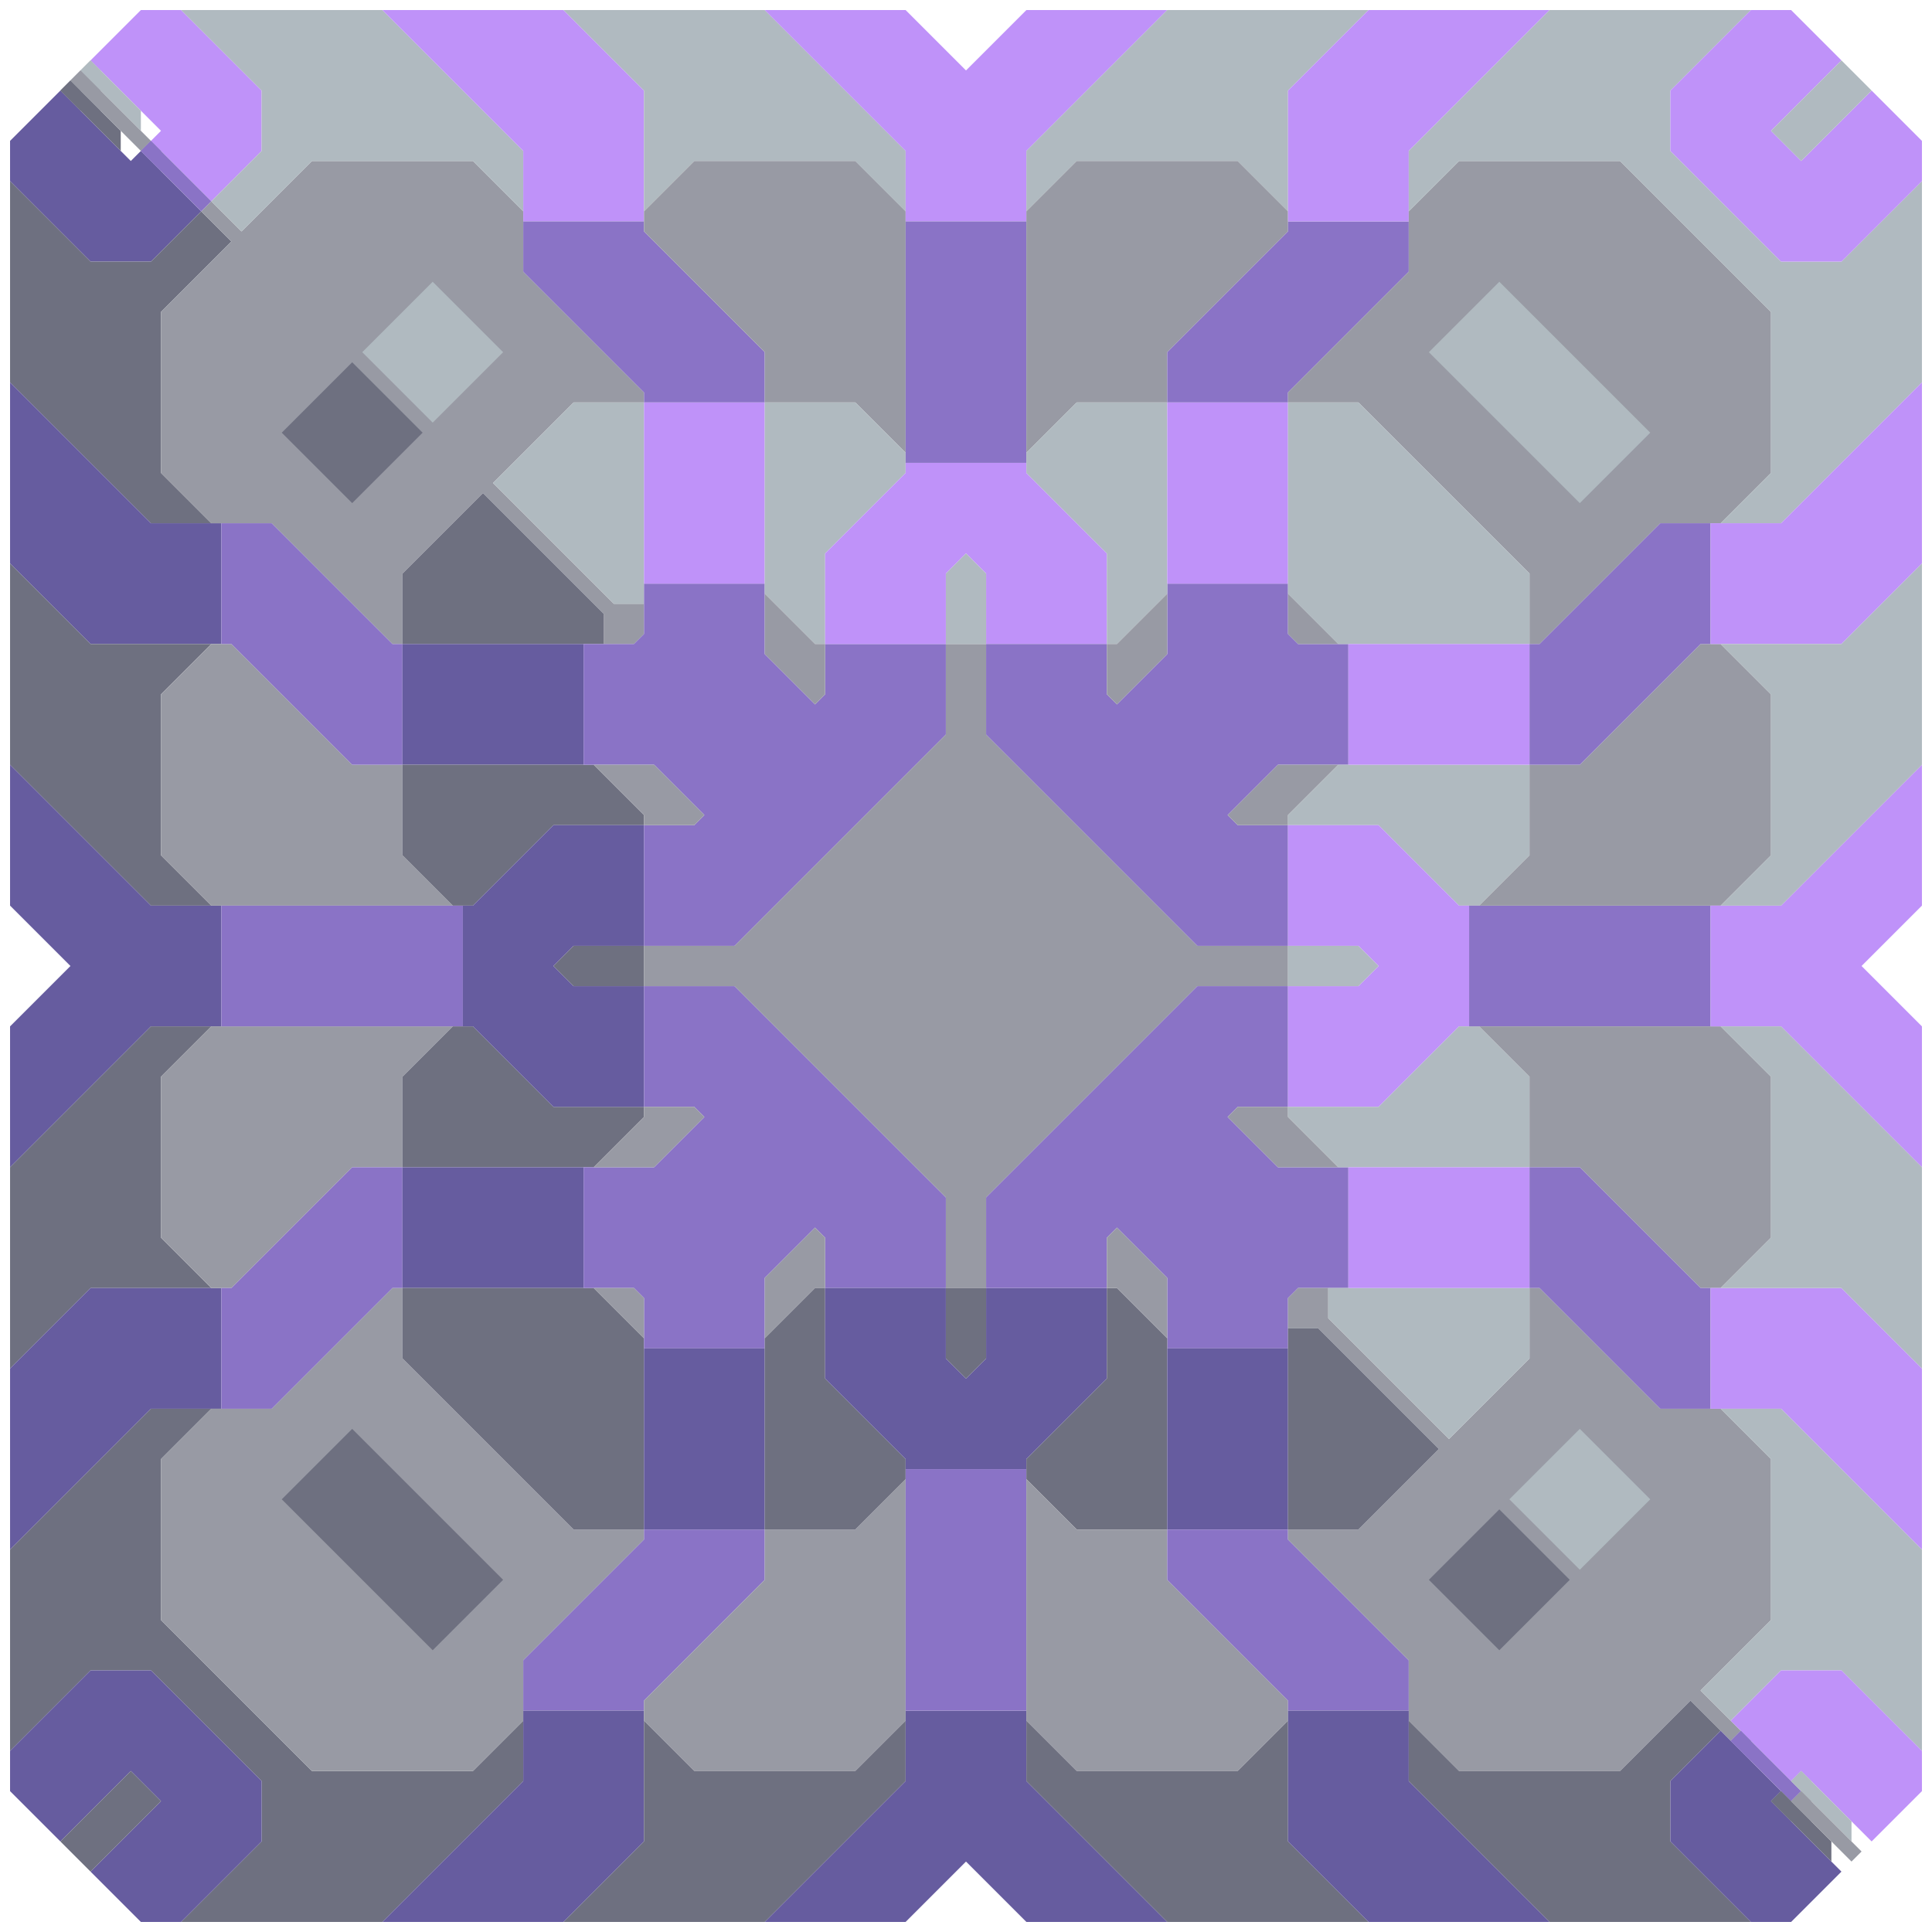 <svg xmlns="http://www.w3.org/2000/svg" width="96" height="96" style="fill-opacity:1;color-rendering:auto;color-interpolation:auto;text-rendering:auto;stroke:#000;stroke-linecap:square;stroke-miterlimit:10;shape-rendering:auto;stroke-opacity:1;fill:#000;stroke-dasharray:none;font-weight:400;stroke-width:1;font-family:&quot;Dialog&quot;;font-style:normal;stroke-linejoin:miter;font-size:12px;stroke-dashoffset:0;image-rendering:auto">
    <g style="stroke-linecap:round;fill:#665c9f;stroke:#665c9f">
        <path stroke="none" d="M.5 9V7L3 4.5 6.5 8l.5-.5 3 3L7.5 13h-3Z" style="stroke:none"/>
    </g>
    <g stroke="none" style="stroke-linecap:round;fill:#6e7080;stroke:#6e7080">
        <path d="M4.5 13h3l2.5-2.5 1.5 1.5L8 15.5v8l2.5 2.5h-3l-7-7V9Z" style="stroke:none"/>
        <path d="M7.5 26H11v6H4.5l-4-4v-9Z" style="fill:#665c9f;stroke:none"/>
        <path d="M4.5 32h6L8 34.5v8l2.5 2.5h-3l-7-7V28Z" style="stroke:none"/>
        <path d="M7.5 45H11v6H7.5l-7 7v-7l3-3-3-3v-7Z" style="fill:#665c9f;stroke:none"/>
        <path d="M.5 68V58l7-7h3L8 53.5v8l2.5 2.5h-6Z" style="stroke:none"/>
        <path d="M.5 77v-9l4-4H11v6H7.5Z" style="fill:#665c9f;stroke:none"/>
        <path d="M.5 87V77l7-7h3L8 72.5v8l7.5 7.5h8l2.5-2.5v3l-7 7H9l4-4v-3L7.5 83h-3Z" style="stroke:none"/>
        <path d="M.5 89v-2l4-4h3l5.5 5.5v3l-4 4H7L4.5 93 8 89.5 6.5 88 3 91.5Z" style="fill:#665c9f;stroke:none"/>
        <path d="m4 5.5-1-1 .5-.5.5.5Zm-1 86L6.5 88 8 89.5 4.5 93Z" style="stroke:none"/>
        <path d="m5 4.5-1-1 .5-.5.5.5Z" style="fill:#b0bac0;stroke:none"/>
        <path d="M5 5.5 3.5 4l.5-.5 1 1Z" style="fill:#989aa4;stroke:none"/>
        <path d="M4.5 3 7 .5h2l4 4v3L10.5 10l-3-3 .5-.5Z" style="fill:#bf92f9;stroke:none"/>
        <path d="m6 7.5-3-3 .5-.5L6 6.5Z" style="stroke:none"/>
        <path d="m7 6.5-3-3 .5-.5L7 5.5Z" style="fill:#b0bac0;stroke:none"/>
        <path d="m7.5 7-.5.5L3.5 4l.5-.5Z" style="fill:#989aa4;stroke:none"/>
        <path d="m8 8.5-1-1 .5-.5.5.5Z" style="fill:#8a73c6;stroke:none"/>
        <path d="M8 23.5v-8l3.5-3.5-1.5-1.5.5-.5 1.5 1.5L15.5 8h8l2.5 2.5v3l6 6v.5h-3.5l-4 4 6 6H32v1.5l-.5.5H30v-1.5l-6-6-4 4V32h-.5l-6-6h-3Zm0 19v-8l2.5-2.5h1l6 6H20v4.5l2.5 2.5h-12Zm0 19v-8l2.5-2.5h12L20 53.5V58h-2.5l-6 6h-1Zm0 19v-8l2.5-2.5h3l6-6h.5v3.5l8.5 8.5H32v.5l-6 6v3L23.5 88h-8Z" style="fill:#989aa4;stroke:none"/>
        <path d="M9 .5h10l7 7v3L23.5 8h-8L12 11.5 10.5 10 13 7.5v-3Z" style="fill:#b0bac0;stroke:none"/>
        <path d="m10.5 10-.5.5-3-3 .5-.5Zm1 22H11v-6h2.5l6 6h.5v6h-2.5ZM11 51v-6h12v6Zm0 19v-6h.5l6-6H20v6h-.5l-6 6Z" style="fill:#8a73c6;stroke:none"/>
        <path d="m14 21.5 3.5 3.5 3.5-3.5-3.5-3.5Zm0 53 7.5 7.5 3.5-3.5-7.5-7.5Z" style="fill:#989aa4;stroke:none"/>
        <path d="m14 21.5 3.5-3.5 3.5 3.5-3.5 3.5Zm0 53 3.5-3.5 7.5 7.5-3.5 3.5Z" style="stroke:none"/>
        <path d="m18 17.5 3.5 3.5 3.5-3.5-3.5-3.5Z" style="fill:#989aa4;stroke:none"/>
        <path d="m18 17.5 3.5-3.5 3.5 3.5-3.5 3.5Z" style="fill:#b0bac0;stroke:none"/>
        <path d="M19 .5h9l4 4V11h-6V7.5Z" style="fill:#bf92f9;stroke:none"/>
        <path d="M20 32v-3.5l4-4 6 6V32Z" style="stroke:none"/>
        <path d="M20 38v-6h9v6Z" style="fill:#665c9f;stroke:none"/>
        <path d="M20 42.5V38h9.5l2.5 2.5v.5h-4.5l-4 4h-1ZM20 58v-4.5l2.5-2.5h1l4 4H32v.5L29.5 58Z" style="stroke:none"/>
        <path d="M20 64v-6h9v6Z" style="fill:#665c9f;stroke:none"/>
        <path d="M20 67.5V64h9.5l2.5 2.5V76h-3.5Z" style="stroke:none"/>
        <path d="M23.5 51H23v-6h.5l4-4H32v6h-3.5l-1 1 1 1H32v6h-4.5Z" style="fill:#665c9f;stroke:none"/>
        <path d="m24.5 24 4-4H32v10h-1.5Z" style="fill:#b0bac0;stroke:none"/>
        <path d="M26 13.5V11h6v.5l6 6V20h-6v-.5ZM26 85v-2.5l6-6V76h6v2.5l-6 6v.5Z" style="fill:#8a73c6;stroke:none"/>
        <path d="M28 95.5h-9l7-7V85h6v6.5Z" style="fill:#665c9f;stroke:none"/>
        <path d="M28 .5h10l7 7v3L42.5 8h-8L32 10.5v-6Z" style="fill:#b0bac0;stroke:none"/>
        <path d="m28.5 49-1-1 1-1H32v2Z" style="stroke:none"/>
        <path d="M29 38v-6h2.5l.5-.5V29h6v3.5l2.5 2.5.5-.5V32h6v4.5L36.5 47H32v-6h2.5l.5-.5-2.5-2.5Zm0 26v-6h3.5l2.5-2.5-.5-.5H32v-6h4.5L47 59.5V64h-6v-2.5l-.5-.5-2.5 2.5V67h-6v-2.5l-.5-.5Z" style="fill:#8a73c6;stroke:none"/>
        <path d="M29.5 38h3l2.5 2.5-.5.5H32v-.5Zm0 20 2.5-2.5V55h2.5l.5.5-2.5 2.5Zm0 6h2l.5.5v2ZM32 11.5v-1L34.5 8h8l2.5 2.5v12L42.5 20H38v-2.5Z" style="fill:#989aa4;stroke:none"/>
        <path d="M32 29v-9h6v9Z" style="fill:#bf92f9;stroke:none"/>
        <path d="M32 49v-2h4.5L47 36.5V32h2v4.5L59.5 47H64v2h-4.5L49 59.5V64h-2v-4.5L36.5 49Z" style="fill:#989aa4;stroke:none"/>
        <path d="M32 76v-9h6v9Z" style="fill:#665c9f;stroke:none"/>
        <path d="M32 85.5v-1l6-6V76h4.5l2.5-2.5v12L42.5 88h-8Z" style="fill:#989aa4;stroke:none"/>
        <path d="M34.5 88h8l2.5-2.5v3l-7 7H28l4-4v-6Z" style="stroke:none"/>
        <path d="M38 .5h7l3 3 3-3h7l-7 7V11h-6V7.5Z" style="fill:#bf92f9;stroke:none"/>
        <path d="M38 29.5V20h4.5l2.5 2.5v1l-4 4V32h-.5Z" style="fill:#b0bac0;stroke:none"/>
        <path d="M40.5 32h.5v2.5l-.5.5-2.5-2.5v-3ZM38 66.5v-3l2.5-2.5.5.5V64h-.5Z" style="fill:#989aa4;stroke:none"/>
        <path d="M38 76v-9.5l2.5-2.5h.5v4.5l4 4v1L42.5 76Z" style="stroke:none"/>
        <path d="M41 32v-4.5l4-4V23h6v.5l4 4V32h-6v-3.5l-1-1-1 1V32Z" style="fill:#bf92f9;stroke:none"/>
        <path d="M41 68.5V64h6v3.5l1 1 1-1V64h6v4.5l-4 4v.5h-6v-.5Zm4 27h-7l7-7V85h6v3.5l7 7h-7l-3-3Z" style="fill:#665c9f;stroke:none"/>
        <path d="M45 23V11h6v12Zm0 62V73h6v12Z" style="fill:#8a73c6;stroke:none"/>
        <path d="M47 32v-3.5l1-1 1 1V32Z" style="fill:#b0bac0;stroke:none"/>
        <path d="m48 68.5-1-1V64h2v3.5Z" style="stroke:none"/>
        <path d="M49 36.5V32h6v2.5l.5.5 2.5-2.5V29h6v2.5l.5.5H67v6h-3.5L61 40.5l.5.5H64v6h-4.5ZM49 64v-4.5L59.5 49H64v6h-2.5l-.5.5 2.5 2.5H67v6h-2.5l-.5.5V67h-6v-3.5L55.5 61l-.5.5V64Z" style="fill:#8a73c6;stroke:none"/>
        <path d="M51 10.5v-3l7-7h10l-4 4v6L61.5 8h-8Z" style="fill:#b0bac0;stroke:none"/>
        <path d="M51 22.5v-12L53.5 8h8l2.5 2.5v1l-6 6V20h-4.5Z" style="fill:#989aa4;stroke:none"/>
        <path d="M51 23.5v-1l2.5-2.5H58v9.5L55.5 32H55v-4.5Z" style="fill:#b0bac0;stroke:none"/>
        <path d="M51 73.5v-1l4-4V64h.5l2.5 2.5V76h-4.5Z" style="stroke:none"/>
        <path d="M53.5 76H58v2.5l6 6v1L61.5 88h-8L51 85.5v-12Z" style="fill:#989aa4;stroke:none"/>
        <path d="M53.5 88h8l2.5-2.5v6l4 4H58l-7-7v-3Z" style="stroke:none"/>
        <path d="m55.5 35-.5-.5V32h.5l2.5-2.5v3ZM58 63.5v3L55.5 64H55v-2.5l.5-.5Z" style="fill:#989aa4;stroke:none"/>
        <path d="M58 20v-2.5l6-6V11h6v2.5l-6 6v.5Z" style="fill:#8a73c6;stroke:none"/>
        <path d="M58 29v-9h6v9Z" style="fill:#bf92f9;stroke:none"/>
        <path d="M58 76v-9h6v9Z" style="fill:#665c9f;stroke:none"/>
        <path d="M58 78.5V76h6v.5l6 6V85h-6v-.5Z" style="fill:#8a73c6;stroke:none"/>
        <path d="m61.5 41-.5-.5 2.5-2.5h3L64 40.5v.5ZM61 55.5l.5-.5H64v.5l2.5 2.5h-3Z" style="fill:#989aa4;stroke:none"/>
        <path d="M64 11V4.5l4-4h9l-7 7V11Z" style="fill:#bf92f9;stroke:none"/>
        <path d="M64 20v-.5l6-6v-3L72.5 8h8l7.5 7.5v8L85.5 26h-3l-6 6H76v-3.5L67.5 20Z" style="fill:#989aa4;stroke:none"/>
        <path d="M64 29.5V20h3.5l8.5 8.5V32h-9.5Z" style="fill:#b0bac0;stroke:none"/>
        <path d="M66.5 32h-2l-.5-.5v-2Z" style="fill:#989aa4;stroke:none"/>
        <path d="M64 41v-.5l2.5-2.5H76v4.5L73.5 45h-1l-4-4Z" style="fill:#b0bac0;stroke:none"/>
        <path d="M64 47v-6h4.5l4 4h.5v6h-.5l-4 4H64v-6h3.5l1-1-1-1Z" style="fill:#bf92f9;stroke:none"/>
        <path d="M64 49v-2h3.5l1 1-1 1Zm0 6.5V55h4.5l4-4h1l2.5 2.5V58h-9.5Z" style="fill:#b0bac0;stroke:none"/>
        <path d="M64 66v-1.5l.5-.5H66v1.5l6 6 4-4V64h.5l6 6h3l2.5 2.5v8L84.5 84l2 2-.5.5-2-2-3.5 3.5h-8L70 85.5v-3l-6-6V76h3.5l4-4-6-6Z" style="fill:#989aa4;stroke:none"/>
        <path d="M64 76V66h1.5l6 6-4 4Z" style="stroke:none"/>
        <path d="M64 91.5V85h6v3.5l7 7h-9Z" style="fill:#665c9f;stroke:none"/>
        <path d="M66 65.5V64h10v3.5l-4 4Z" style="fill:#b0bac0;stroke:none"/>
        <path d="M67 38v-6h9v6Zm0 26v-6h9v6Z" style="fill:#bf92f9;stroke:none"/>
        <path d="M70 10.5v-3l7-7h10l-4 4v3l5.5 5.5h3l4-4v10l-7 7h-3l2.5-2.5v-8L80.5 8h-8Z" style="fill:#b0bac0;stroke:none"/>
        <path d="m71 17.5 7.5 7.5 3.5-3.5-7.5-7.5Zm0 61 3.5 3.5 3.5-3.5-3.5-3.5Z" style="fill:#989aa4;stroke:none"/>
        <path d="M72.5 88h8l3.5-3.5 1.5 1.5-2.5 2.5v3l4 4H77l-7-7v-3Z" style="stroke:none"/>
        <path d="m71 17.5 3.5-3.5 7.5 7.5-3.5 3.5Z" style="fill:#b0bac0;stroke:none"/>
        <path d="m71 78.5 3.5-3.5 3.5 3.5-3.5 3.5Z" style="stroke:none"/>
        <path d="M73 51v-6h12v6Z" style="fill:#8a73c6;stroke:none"/>
        <path d="m73.5 45 2.5-2.5V38h2.5l6-6h1l2.5 2.5v8L85.5 45Zm0 6h12l2.5 2.5v8L85.5 64h-1l-6-6H76v-4.5ZM75 74.5l3.5 3.5 3.5-3.5-3.5-3.5Z" style="fill:#989aa4;stroke:none"/>
        <path d="m75 74.5 3.5-3.5 3.5 3.5-3.5 3.5Z" style="fill:#b0bac0;stroke:none"/>
        <path d="M76 38v-6h.5l6-6H85v6h-.5l-6 6Zm.5 26H76v-6h2.5l6 6h.5v6h-2.5Z" style="fill:#8a73c6;stroke:none"/>
        <path d="M83 7.5v-3l4-4h2L91.5 3 88 6.5 89.5 8 93 4.5 95.5 7v2l-4 4h-3Z" style="fill:#bf92f9;stroke:none"/>
        <path d="M83 91.5v-3l2.5-2.5 3 3-.5.5 3.5 3.5-2.5 2.5h-2Z" style="fill:#665c9f;stroke:none"/>
        <path d="M85 32v-6h3.5l7-7v9l-4 4Zm0 19v-6h3.5l7-7v7l-3 3 3 3v7l-7-7Zm0 19v-6h6.5l4 4v9l-7-7Z" style="fill:#bf92f9;stroke:none"/>
        <path d="M86 85.5 84.5 84l3.5-3.5v-8L85.5 70h3l7 7v10l-4-4h-3ZM85.5 32h6l4-4v10l-7 7h-3l2.5-2.5v-8Zm0 19h3l7 7v10l-4-4h-6l2.5-2.5v-8Z" style="fill:#b0bac0;stroke:none"/>
        <path d="m86 85.5 2.5-2.5h3l4 4v2L93 91.5 89.5 88l-.5.5Z" style="fill:#bf92f9;stroke:none"/>
        <path d="m87 87.5-1-1 .5-.5.5.5Z" style="fill:#8a73c6;stroke:none"/>
        <path d="M88 6.5 91.5 3 93 4.5 89.5 8Z" style="fill:#b0bac0;stroke:none"/>
        <path d="m89.5 89-.5.5-3-3 .5-.5Z" style="fill:#8a73c6;stroke:none"/>
        <path d="m89 90.5-1-1 .5-.5.5.5Z" style="stroke:none"/>
        <path d="m90 89.5-1-1 .5-.5.5.5Z" style="fill:#b0bac0;stroke:none"/>
        <path d="m90 90.5-1-1 .5-.5.5.5Z" style="fill:#989aa4;stroke:none"/>
        <path d="m91 92.5-3-3 .5-.5 2.5 2.5Z" style="stroke:none"/>
        <path d="m92 91.5-3-3 .5-.5 2.5 2.5Z" style="fill:#b0bac0;stroke:none"/>
        <path d="m92.5 92-.5.5-3-3 .5-.5Z" style="fill:#989aa4;stroke:none"/>
    </g>
</svg>
